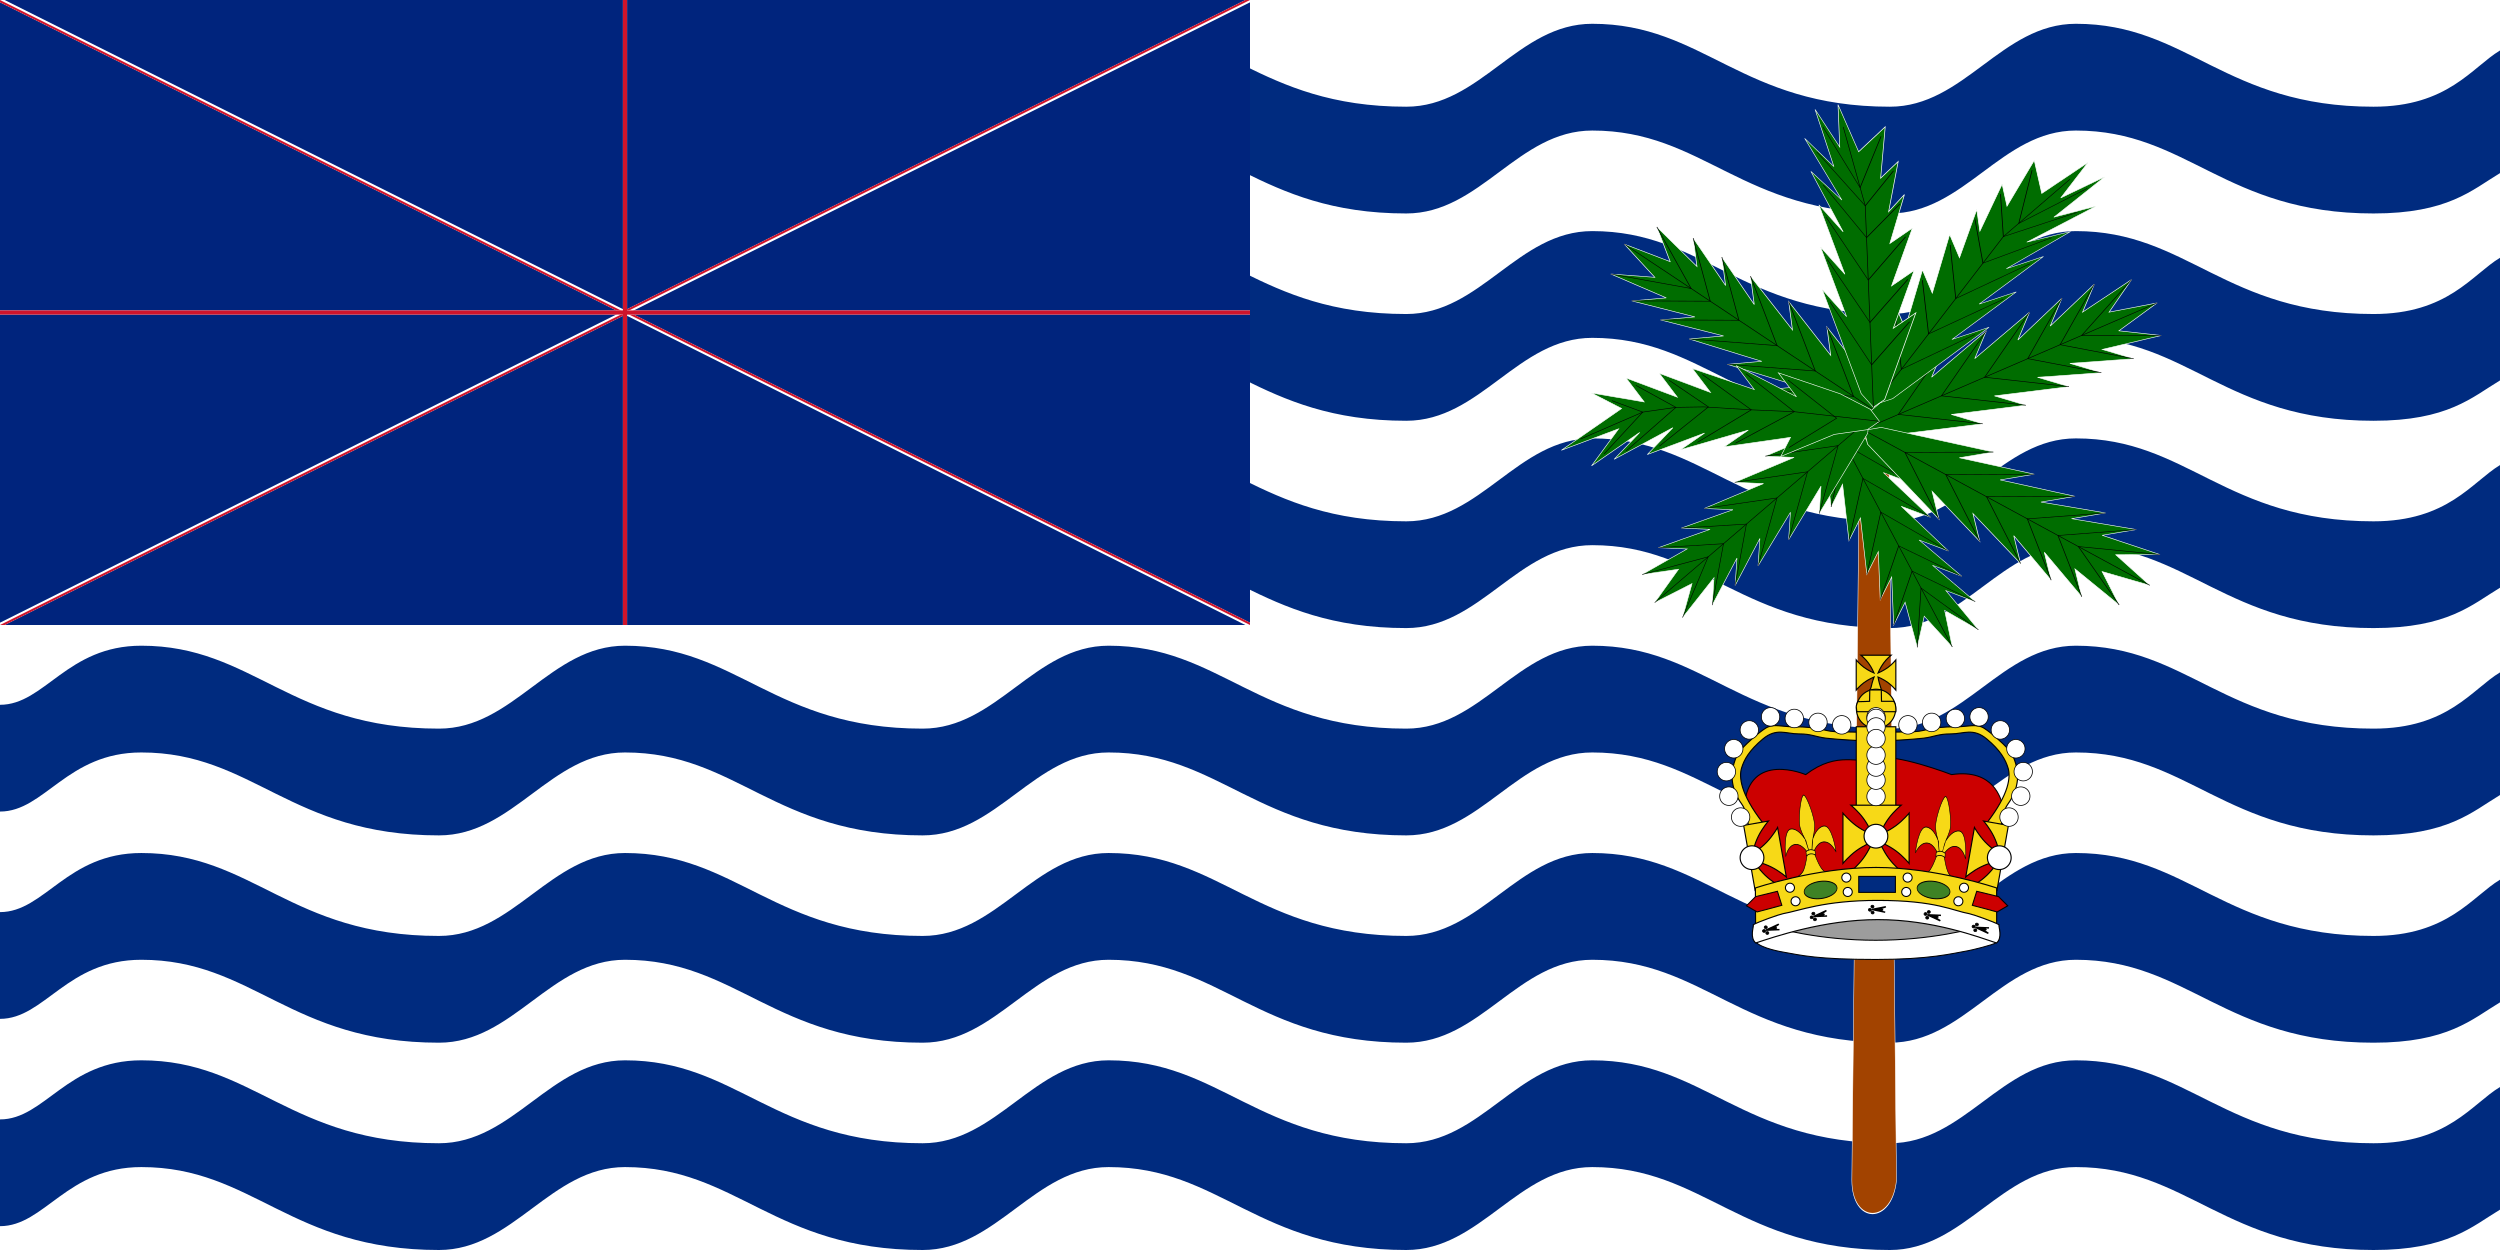 <?xml version="1.0" encoding="utf-8"?>
<svg xmlns:svg="http://www.w3.org/2000/svg" xmlns="http://www.w3.org/2000/svg" xmlns:xlink="http://www.w3.org/1999/xlink" width="600" height="300" viewBox="0 0 600 300">
<defs>
<clipPath id="cp">
<path d="M0 0V75H350V150H300zM300 0H150V200H0V150z"/>
</clipPath>
<clipPath id="cp2">
<rect width="300" height="150"/>
</clipPath>
</defs>
<rect fill="#FFF" width="600" height="300"/>
<path id="wave" fill="#002b7f" d="M600 260.881C593.277 264.926 587.501 274.379 569.64 274.379 533.929 274.379 524.999 254.477 498.213 254.477 480.357 254.477 471.428 274.379 453.572 274.379 417.857 274.379 408.929 254.477 382.143 254.477 364.286 254.477 355.357 274.379 337.5 274.379 301.786 274.379 292.857 254.477 266.072 254.477 248.214 254.477 239.286 274.379 221.429 274.379 185.715 274.379 176.786 254.477 150 254.477 132.142 254.477 123.214 274.379 105.357 274.379 69.643 274.379 60.714 254.477 33.929 254.477 16.071 254.477 10.714 268.659 0 268.659L0 294.28C10.714 294.28 16.071 280.099 33.929 280.099 60.714 280.099 69.643 300 105.357 300 123.214 300 132.142 280.099 150 280.099 176.785 280.099 185.715 300 221.429 300 239.286 300 248.214 280.099 266.072 280.099 292.857 280.099 301.786 300 337.5 300 355.357 300 364.286 280.099 382.143 280.099 408.929 280.099 417.857 300 453.572 300 471.428 300 480.357 280.099 498.213 280.099 524.999 280.099 533.929 300 569.64 300 587.501 300 593.277 294.36 600 290.316L600 260.881z"/>
<use transform="translate(0,-49.753)" xlink:href="#wave"/>
<use transform="translate(0,-99.507)" xlink:href="#wave"/>
<use transform="translate(0,-149.261)" xlink:href="#wave"/>
<use transform="translate(0,-199.014)" xlink:href="#wave"/>
<use transform="translate(0,-248.768)" xlink:href="#wave"/>
<rect fill="#FFF" width="300" height="152"/>
<g clip-path="url(#cp2)">
<rect width="300" height="150" fill="#00247d"/>
<path d="M0 0L300 150M300 0L0 150" stroke="#fff" strokeWidth="30"/>
<path d="M0 0L300 150M300 0L0 150" stroke="#cf142b" strokeWidth="20" clip-path="url(#cp)"/>
<path d="M150 0V200M0 75H350" stroke="#fff" strokeWidth="50"/>
<path d="M150 0V200M0 75H350" stroke="#cf142b" strokeWidth="30"/>
</g>
<g>
<g transform="matrix(0.605,0,0,0.605,0,-1.160721e-4)">
<path d="M814.961-301.181L797.244 407.48C797.244 444.778 877.341 444.778 885.827 407.48L868.11-301.181 814.961-301.181z" transform="matrix(0.2,0,0,0.475,575.166,274.565)" style="fill:#a24300;strokeWidth:6.935;stroke:#fff"/>
<g transform="matrix(0.725,0,0,0.623,202.064,41.434)">
<g transform="matrix(-0.315,0.105,-0.138,-0.303,1046.472,373.319)">
<g id="t3" style="fill:none;strokeWidth:1;stroke:#000">
<path d="M496.063 549.213L513.78 620.079 549.213 566.929 531.496 655.512 566.929 620.079 531.496 708.661 566.929 673.228 531.496 761.811 566.929 726.378 531.496 832.677 566.929 797.244 531.496 903.543 566.929 868.11 531.496 974.409 513.78 1027.56 496.063 1045.28 478.346 1027.56 460.63 974.409 425.197 868.11 460.63 903.543 425.197 797.244 460.63 832.677 425.197 726.378 460.63 761.811 425.197 673.228 460.63 708.661 425.197 620.079 460.63 655.512 442.913 566.929 478.346 620.079 496.063 549.213z" transform="translate(177.166,-224.052)" style="fill:#006d00;strokeWidth:8.25;stroke:#fff"/>
<path d="M496.063 549.213L496.063 1045.28" transform="translate(177.166,-224.052)"/>
<path d="M425.197 868.11L496.063 974.409 566.929 868.11" transform="translate(177.166,-224.052)"/>
<path d="M425.197 797.244L496.063 903.543 566.929 797.244" transform="translate(177.166,-224.052)"/>
<path d="M425.197 726.378L496.063 832.677 566.929 726.378" transform="translate(177.166,-224.052)"/>
<path d="M425.197 673.228L496.063 761.811 566.929 673.228" transform="translate(177.166,-224.052)"/>
<path d="M425.197 620.079L496.063 708.661 566.929 620.079" transform="translate(177.166,-224.052)"/>
<path d="M442.913 566.929L496.063 673.228 549.213 566.929" transform="translate(177.166,-224.052)"/>
</g>
</g>
<use xlink:href="#t3" transform="matrix(0.237,-0.282,0.295,0.228,354.567,204.654)"/>
<use xlink:href="#t3" transform="matrix(0.152,0.335,-0.333,0.167,907.539,-153.47)"/>
<use xlink:href="#t3" transform="matrix(-0.21,0.302,-0.315,-0.199,1141.363,167.58)"/>
<use xlink:href="#t3" transform="matrix(-0.208,-0.258,0.236,-0.235,689.986,567.277)"/>
<g transform="matrix(-0.362,-9.947167e-2,-0.21,0.318,1222.415,-24.229)">
<g id="t2" style="fill:none;strokeWidth:1;stroke:#000">
<path d="M460.63 549.213L489.273 620.079 531.496 566.929 521.312 655.512 549.212 620.079 531.496 708.661 556.745 673.228 531.496 761.811 566.929 726.378 531.496 832.677 566.929 797.244 531.496 903.543 566.929 868.11 531.496 974.409 513.78 1027.56 496.063 1045.28 478.346 1027.56 460.63 974.409 425.197 868.11 460.63 903.543 425.197 797.244 460.63 832.677 425.197 726.378 460.63 761.811 415.013 673.228 460.63 708.661 407.48 620.079 450.446 655.512 425.196 566.929 460.629 620.079 460.63 549.213z" transform="translate(283.465,-124.016)" style="fill:#006d00;strokeWidth:8.25;stroke:#fff"/>
<path d="M467.208 584.646L496.063 708.662 496.063 1045.28" transform="translate(283.465,-124.016)"/>
<path d="M436.23 885.827L496.063 974.409 556.745 885.827" transform="translate(283.465,-124.016)"/>
<path d="M434.533 814.961L496.063 903.543 556.745 814.961" transform="translate(283.465,-124.016)"/>
<path d="M435.381 744.095L496.063 832.677 555.896 744.095" transform="translate(283.465,-124.016)"/>
<path d="M432.835 690.945L496.063 761.811 549.212 690.945" transform="translate(283.465,-124.016)"/>
<path d="M425.197 637.796L496.063 708.661 541.469 637.796" transform="translate(283.465,-124.016)"/>
<path d="M436.124 593.238L489.274 680.124 524.601 584.646" transform="translate(283.465,-124.016)"/>
</g>
</g>
<use xlink:href="#t2" transform="matrix(0.361,0.104,1.321056e-2,0.381,452.761,-239.266)"/>
<g transform="matrix(4.613187e-2,-0.365,0.326,6.479648e-2,379.58,479.543)" style="fill:none;strokeWidth:1;stroke:#000">
<path d="M354.331 531.496L442.914 620.079 460.63 566.93 460.63 655.512 496.063 620.079 478.347 708.662 513.779 673.228 496.063 761.812 531.496 726.379 513.78 832.678 549.213 797.245 513.78 903.544 549.213 868.111 531.496 974.409 513.78 1027.56 496.063 1045.28 478.346 1027.56 460.63 974.409 407.48 892.115 442.914 903.544 407.481 797.245 442.914 832.678 389.764 726.379 425.197 761.812 372.047 673.228 425.197 708.662 354.331 620.079 407.48 655.512 336.614 584.646 407.48 620.079 354.331 531.496z" transform="translate(442.914,-42.966)" style="fill:#006d00;strokeWidth:8.25;stroke:#fff"/>
<path d="M378.962 560.015L442.914 655.512 460.63 708.662 469.489 753.867 478.347 832.678 487.662 903.544 496.063 1045.28" transform="translate(442.914,-42.966)"/>
<path d="M425.197 903.544L488.862 974.41 539.611 885.827" transform="translate(442.914,-42.966)"/>
<path d="M417.082 814.961L487.661 903.544 538.411 814.961" transform="translate(442.914,-42.966)"/>
<path d="M407.48 752.443L478.347 832.678 524.295 744.095" transform="translate(442.914,-42.966)"/>
<path d="M372.047 637.796L460.63 708.662 486.461 637.796" transform="translate(442.914,-42.966)"/>
<path d="M360.618 602.363L442.914 655.512 453.429 602.363" transform="translate(442.914,-42.966)"/>
<path d="M389.764 690.945L470.859 761.811 504.805 690.945" transform="translate(442.914,-42.966)"/>
</g>
</g>
</g>
<g transform="matrix(0.253,0,0,0.253,412,157.181)">
<path d="M52.504 257.674L151.04 239.994 253.682 257.674 206.056 277.475 118.195 278.89 52.504 257.674z" style="fill:#9d9d9d;strokeWidth:1.008;stroke:#000"/>
<path d="M151.789 98.445C134.566 104.432 115.487 90.02 84.43 113.539 84.43 113.539 30.286 90.376 26.173 143.91 26.008 146.077 34.743 159.133 35.959 158.2 42.763 152.976 32.729 163.272 32.729 164.76 32.729 166.26 33.727 167.093 34.064 167.754 34.395 168.421 35.227 169.419 35.393 172.248 35.558 175.076 29.256 182.792 31.919 185.62 34.576 188.449 34.741 196.604 34.741 198.931 34.741 201.257 36.407 207.747 37.57 209.082 38.733 210.41 40.729 213.735 40.729 216.563 40.729 219.392 41.892 227.21 41.39 229.2 40.894 231.196 44.384 233.694 47.55 234.692 50.709 235.69 91.485 236.398 148.712 235.4 205.945 234.402 225.04 243.457 248.686 234.857 252.341 233.529 253.008 230.535 252.678 228.869 252.341 227.21 252.678 221.89 253.676 220.555 254.674 219.227 261.329 208.58 259.994 206.584 261.25 205.45 270.583 211.974 264.639 206.148 263.115 204.655 265.492 188.932 266.312 185.62 267.139 182.302 268.408 176.071 269.933 174.914 271.465 173.757 267.335 169.426 267.628 168.644 267.926 167.856 269.039 165.415 270.59 164.303 270.59 164.303 273.475 150.776 271.696 144.127 269.929 137.472 263.426 107.544 222.834 113.539 222.834 113.539 168.494 92.639 151.789 98.445z" style="fill:#c00;strokeWidth:1.629;stroke:#000"/>
<g transform="translate(0,-2.600445e-4)">
<g transform="matrix(1.086,0,0,1.086,6.915,26.112)">
<g transform="matrix(0.497,-4.459677e-2,8.946727e-2,0.727,44.7,100.543)" strokeWidth="1.241">
<g id="t4">
<path d="M49.75 0.125C44.657 1.015 34.594 29.37 37.141 38.875 38.904 45.455 41.639 49.995 43.188 52.781 39.783 48.096 31.805 39.031 20.938 39.031 7.274 39.031 5.507 68.979 5.844 70.906 5.845 70.913 5.842 70.932 5.844 70.938 5.845 70.942 5.873 70.965 5.875 70.969 5.877 70.968 5.904 70.97 5.906 70.969 6.519 70.254 12.048 57.875 25.563 57.875 34.459 57.875 41.392 64.91 43.938 67.906 43.937 68.851 43.96 69.764 43.969 70.688 41.965 73.516 40.687 80.219 34.5 88.656 27.023 98.852 4.128 99.897 0.281 100 1.252 100 37.806 100 49.813 100 49.86 100 49.922 100.003 49.969 100 49.991 100.002 50.009 99.999 50.031 100 50.078 100.003 50.14 100 50.188 100 62.194 100 98.748 100 99.719 100 95.872 99.897 72.539 98.852 65.063 88.656 58.875 80.219 58.035 73.516 56.031 70.688 56.04 69.764 56.063 68.851 56.063 67.906 58.608 64.91 65.541 57.875 74.438 57.875 87.952 57.875 93.481 70.254 94.094 70.969 94.096 70.97 94.123 70.968 94.125 70.969 94.127 70.965 94.155 70.942 94.156 70.938 94.158 70.932 94.155 70.913 94.156 70.906 94.493 68.979 92.726 39.031 79.063 39.031 68.195 39.031 60.217 48.096 56.813 52.781 58.361 49.995 61.103 44.206 62.531 38.875 65.118 29.219 55.091 0.132 50 0.125 49.92 0.125 49.831 0.111 49.75 0.125zM43.313 52.969C43.665 53.459 43.975 53.881 44.219 54.25 44.224 54.258 44.76 57.227 44.766 57.234 44.763 57.298 47.393 67.42 47.39 67.484 47.126 67.092 43.653 53.569 43.313 52.969zM56.688 52.969C56.347 53.569 52.655 67.092 52.391 67.484 52.388 67.42 55.784 54.345 55.781 54.281 55.781 54.271 55.344 57.245 55.344 57.234 55.588 56.865 56.335 53.459 56.688 52.969z" style="fill:#f7d917;strokeWidth:1.241;stroke:#000"/>
<path d="M42 67.578C42 67.578 46 65.719 50 65.719 54 65.719 58 67.578 58 67.578L58 72.531C58 72.531 54 70.672 50 70.672 46 70.672 42 72.531 42 72.531L42 67.578z" style="fill:#f7d917;strokeWidth:1.241;stroke:#000"/>
</g>
</g>
<use xlink:href="#t4" transform="matrix(0.495,5.970303e-2,-6.359282e-2,0.729,168.919,96.59)"/>
<g style="fill:#f7d917;strokeWidth:0.715;stroke:#000">
<path d="M24.308 134.56L33.998 122.746C33.998 122.746 34.901 123.914 33.998 122.746 14.132 97.065 13.127 82.331 15.363 74.87 17.599 67.409 22.072 59.326 33.998 49.377 45.924 39.429 54.154 44.958 65.334 44.958 76.515 44.958 79.497 47.445 89.186 48.689 98.876 49.932 124.964 51.176 124.964 51.176L124.964 44.336C124.964 44.336 125.993 44.528 124.964 44.336 113.446 42.189 98.876 44.336 89.186 41.849 79.497 39.362 71.297 38.741 60.862 38.741 50.427 38.741 42.942 35.698 36.234 40.051 29.525 44.403 21.326 51.864 15.363 58.082 9.4 64.3 6.419 76.735 7.164 84.818 7.91 92.901 10.891 99.741 15.363 105.958 19.836 112.176 19.09 117.15 20.581 121.502 22.072 125.855 24.308 135.181 24.308 134.56z"/>
<path d="M239.255 134.56L229.565 122.746C229.565 122.746 228.661 123.914 229.565 122.746 249.43 97.065 250.435 82.331 248.199 74.87 245.963 67.409 241.491 59.326 229.565 49.377 217.639 39.429 209.409 44.958 198.228 44.958 187.047 44.958 184.066 47.445 174.376 48.689 164.686 49.932 138.598 51.176 138.598 51.176L138.598 44.336C138.598 44.336 137.569 44.528 138.598 44.336 150.117 42.189 164.686 44.336 174.376 41.849 184.066 39.362 192.265 38.741 202.7 38.741 213.136 38.741 220.62 35.698 227.329 40.051 234.037 44.403 242.236 51.864 248.199 58.082 254.162 64.3 257.144 76.735 256.398 84.818 255.653 92.901 252.671 99.741 248.199 105.958 243.727 112.176 244.472 117.15 242.982 121.502 241.491 125.855 239.255 135.181 239.255 134.56z"/>
<rect width="34.563" height="70.894" x="115.553" y="38.701" style="strokeWidth:0.835"/>
</g>
<g transform="translate(0,-8)" style="fill:#f7d917;strokeWidth:0.5;stroke:#000">
<path d="M119.684-15.799C119.684-15.799 123.404-12.771 126.259-8.877 129.115-4.984 131.105-0.225 131.105-0.225 131.105-0.225 126.346-2.215 122.453-5.071 118.559-7.926 115.531-11.646 115.531-11.646L115.531 14.656C115.531 14.656 118.559 10.936 122.453 8.081 126.346 5.225 131.105 3.235 131.105 3.235 131.105 3.235 129.571 7.162 128.581 11.888 127.69 16.138 120.398 25.952 120.398 25.952L141.701 27.381C141.701 27.381 138.159 16.138 136.732 11.888 135.196 7.31 134.565 3.235 134.565 3.235 134.565 3.235 139.324 5.225 143.218 8.081 147.111 10.936 150.139 14.656 150.139 14.656L150.139-11.646C150.139-11.646 147.111-7.926 143.218-5.071 139.324-2.215 134.565-0.225 134.565-0.225 134.565-0.225 136.555-4.984 139.411-8.877 142.266-12.771 145.986-15.799 145.986-15.799L119.684-15.799z"/>
<path d="M150 23.076A17.143 17.143 0 1 1 115.714 23.076 17.143 17.143 0 1 1 150 23.076z" transform="translate(-2.209282e-2,8)"/>
<path d="M116.074 33.535L150.176 33.535C150.176 33.535 150.67 26.939 148.202 24.471 145.823 24.471 137.608 24.471 137.608 24.471L137.429 14.583 133.484 14.583 127.387 14.583 127.208 24.471C127.208 24.471 120.081 24.828 116.798 24.828 115.309 28.869 115.538 29.209 115.538 29.209L116.074 33.535z"/>
</g>
<g style="fill:#f7d917;strokeWidth:0.75;stroke:#000">
<path d="M110.877 107.221C110.877 107.221 117.089 112.277 121.856 118.778 126.623 125.279 129.946 133.224 129.946 133.224 129.946 133.224 122 129.901 115.5 125.134 108.999 120.367 103.943 114.155 103.943 114.155L103.943 158.071C103.943 158.071 108.999 151.86 115.5 147.092 122 142.325 129.946 139.002 129.946 139.002 129.946 139.002 126.623 146.948 121.856 153.449 117.089 159.949 110.877 165.006 110.877 165.006L154.793 165.006C154.793 165.006 148.581 159.949 143.814 153.449 139.047 146.948 135.724 139.002 135.724 139.002 135.724 139.002 143.67 142.325 150.17 147.092 156.671 151.86 161.727 158.071 161.727 158.071L161.727 114.155C161.727 114.155 156.671 120.367 150.17 125.134 143.67 129.901 135.724 133.224 135.724 133.224 135.724 133.224 139.047 125.279 143.814 118.778 148.581 112.277 154.793 107.221 154.793 107.221L110.877 107.221z"/>
<path d="M27.24 181.78L48.865 177.967C48.865 177.967 41.87 174.066 36.046 168.492 30.222 162.918 25.57 155.67 25.57 155.67 25.57 155.67 33.972 157.562 41.202 161.128 48.432 164.694 54.49 169.934 54.49 169.934L46.864 126.685C46.864 126.685 42.963 133.68 37.389 139.504 31.815 145.328 24.567 149.979 24.567 149.979 24.567 149.979 26.459 141.578 30.025 134.348 33.591 127.118 38.831 121.06 38.831 121.06L17.206 124.873 27.24 181.78z"/>
<path d="M226.839 121.06C226.839 121.06 232.079 127.118 235.645 134.348 239.211 141.578 241.103 149.979 241.103 149.979 241.103 149.979 233.855 145.328 228.281 139.504 222.707 133.68 218.806 126.685 218.806 126.685L211.18 169.934C211.18 169.934 217.238 164.694 224.468 161.128 231.698 157.562 240.1 155.67 240.1 155.67 240.1 155.67 235.448 162.918 229.624 168.492 223.801 174.066 216.805 177.967 216.805 177.967L238.43 181.78 248.464 124.873 226.839 121.06z"/>
<path d="M27.464 179.533L27.614 211.039C27.614 211.039 80.262 193.111 132.91 193.111 185.558 193.111 238.206 211.039 238.206 211.039L238.206 179.533C238.206 179.533 185.521 161.604 132.835 161.604 80.149 161.604 27.464 179.533 27.464 179.533z"/>
</g>
<g fill="#FFF" store-width="1.5" stroke="#000">
<g transform="matrix(0.661,0,0,0.661,21.246,-360.321)">
<path id="c3" d="M2.02 723.052A12.122 12.122 0 1 1-22.223 723.052 12.122 12.122 0 1 1 2.02 723.052z"/>
</g>
<use xlink:href="#c3" transform="matrix(0.661,0,0,0.661,10.965,-378.602)"/>
<use xlink:href="#c3" transform="matrix(0.661,0,0,0.661,8.822,-400.03)"/>
<use xlink:href="#c3" transform="matrix(0.661,0,0,0.661,15.251,-420.03)"/>
<use xlink:href="#c3" transform="matrix(0.661,0,0,0.661,28.822,-436.459)"/>
<use xlink:href="#c3" transform="matrix(0.661,0,0,0.661,47.394,-447.887)"/>
<use xlink:href="#c3" transform="matrix(0.661,0,0,0.661,68.108,-446.459)"/>
<use xlink:href="#c3" transform="matrix(0.661,0,0,0.661,88.822,-443.03)"/>
<use xlink:href="#c3" transform="matrix(0.661,0,0,0.661,109.537,-440.887)"/>
<use xlink:href="#c3" transform="matrix(-0.661,0,0,0.661,242.316,-360.321)"/>
<use xlink:href="#c3" transform="matrix(-0.661,0,0,0.661,252.597,-378.602)"/>
<use xlink:href="#c3" transform="matrix(-0.661,0,0,0.661,254.74,-400.03)"/>
<use xlink:href="#c3" transform="matrix(-0.661,0,0,0.661,248.312,-420.03)"/>
<use xlink:href="#c3" transform="matrix(-0.661,0,0,0.661,234.74,-436.459)"/>
<use xlink:href="#c3" transform="matrix(-0.661,0,0,0.661,216.169,-447.887)"/>
<use xlink:href="#c3" transform="matrix(-0.661,0,0,0.661,195.454,-446.459)"/>
<use xlink:href="#c3" transform="matrix(-0.661,0,0,0.661,174.74,-443.03)"/>
<use xlink:href="#c3" transform="matrix(-0.661,0,0,0.661,154.026,-440.887)"/>
<g transform="translate(1.04,0)">
<use xlink:href="#c3" transform="matrix(0.661,0,0,0.661,138.474,-378.321)"/>
<use xlink:href="#c3" transform="matrix(0.661,0,0,0.661,138.474,-392.602)"/>
<use xlink:href="#c3" transform="matrix(0.661,0,0,0.661,138.474,-404.03)"/>
<use xlink:href="#c3" transform="matrix(0.661,0,0,0.661,138.474,-414.459)"/>
<use xlink:href="#c3" transform="matrix(0.661,0,0,0.661,138.474,-447.887)"/>
<use xlink:href="#c3" transform="matrix(0.661,0,0,0.661,138.474,-446.459)"/>
<use xlink:href="#c3" transform="matrix(0.661,0,0,0.661,138.474,-439.03)"/>
<use xlink:href="#c3" transform="matrix(0.661,0,0,0.661,138.474,-428.887)"/>
</g>
</g>
<g fill="#FFF" stroke="#000">
<g transform="translate(-0.457,-2)">
<path id="circle1" d="M143.571 136.291A10.357 10.357 0 1 1 122.857 136.291 10.357 10.357 0 1 1 143.571 136.291z"/>
</g>
<use xlink:href="#circle1" transform="translate(-108.714,16.786)"/>
<use xlink:href="#circle1" transform="translate(107.286,16.786)"/>
</g>
</g>
<rect width="34.762" height="15.153" x="134.791" y="210.096" style="fill:#002b7f;strokeWidth:0.841;stroke:#000"/>
<path d="M16.043 233.111A22.995 8.556 0 1 1-29.947 233.111 22.995 8.556 0 1 1 16.043 233.111z" transform="matrix(-0.678,-6.882792e-2,2.382547e-2,0.958,195.477,-0.83)" style="fill:#3e8225;strokeWidth:1.5;stroke:#000"/>
<path d="M36.937 229.285L28.228 237.994 38.329 243.826 61.822 237.532 57.635 224.228 36.937 229.285z" style="fill:#c00;strokeWidth:1.086;stroke:#000"/>
<path d="M267.406 229.285L276.116 237.994 266.014 243.826 242.521 237.532 246.708 224.228 267.406 229.285z" style="fill:#c00;strokeWidth:1.086;stroke:#000"/>
<path d="M16.043 233.111A22.995 8.556 0 1 1-29.947 233.111 22.995 8.556 0 1 1 16.043 233.111z" transform="matrix(0.678,-6.882792e-2,-2.382547e-2,0.958,108.867,-0.83)" style="fill:#3e8225;strokeWidth:1.5;stroke:#000"/>
<g fill="#FFF" store-width="0.7" stroke="#000">
<g transform="translate(1.07,-3.476)">
<path id="c2" d="M126.203 214.704A4.278 4.278 0 1 1 117.647 214.704 4.278 4.278 0 1 1 126.203 214.704z"/>
</g>
<use xlink:href="#c2" transform="translate(2.406,10.16)"/>
<use xlink:href="#c2" transform="translate(-52.406,6.15)"/>
<use xlink:href="#c2" transform="translate(-47.059,18.984)"/>
<use xlink:href="#c2" transform="matrix(-1,0,0,1,303.075,-3.476)"/>
<use xlink:href="#c2" transform="matrix(-1,0,0,1,301.738,10.16)"/>
<use xlink:href="#c2" transform="matrix(-1,0,0,1,356.551,6.15)"/>
<use xlink:href="#c2" transform="matrix(-1,0,0,1,351.203,18.984)"/>
</g>
</g>
<g transform="translate(0,-2.600445e-4)">
<path d="M238.538 280.603C241.805 280.036 261.515 275.35 265.665 272.843 262.987 268.015 258.181 264.238 261.921 265.825 263.935 266.68 265.528 260.026 259.682 254.94 242.709 260.507 202.002 270.679 150.853 270.679 98.509 270.679 57.291 259.972 40.318 254.406 34.472 259.492 36.293 265.27 35.94 267.429 35.937 267.446 35.943 270.154 37.009 272.308 42.763 278.559 61.403 281.64 64.671 282.208 80.023 284.874 95.376 288.905 150.819 288.905 202.108 288.905 223.185 283.27 238.538 280.603z" style="fill:#fff;strokeWidth:1.714;stroke:#000"/>
<g transform="matrix(1.086,0,0,1.086,-81.341,-69.111)">
<path d="M132.906 289.655C129.897 290.178 110.759 296.956 106.938 299.265 106.941 299.279 106.935 299.31 106.938 299.326 107.263 301.314 103.616 310.577 109 315.261 124.632 310.134 168.525 294.855 215.634 294.855 263.843 294.855 303.774 310.134 319.406 315.261 324.79 310.577 321.143 301.314 321.469 299.326 321.472 299.31 321.465 299.279 321.469 299.265 317.647 296.956 298.509 290.178 295.5 289.655 281.36 287.2 266.728 278.069 215.665 278.069 168.428 278.069 147.046 287.2 132.906 289.655z" style="fill:#fff;strokeWidth:1.578;stroke:#000"/>
<g transform="matrix(1.384,-0.143,0.156,1.268,-86.626,-64.755)">
<g id="t1" fill="#000" store-width="1.6" stroke="#000">
<g transform="matrix(0.5,0,0,0.5,56.864,150.901)">
<path id="a1" d="M115.508 301.56A1.872 1.872 0 1 1 111.765 301.56 1.872 1.872 0 1 1 115.508 301.56z"/>
</g>
<use xlink:href="#a1" transform="matrix(0.5,0,0,0.5,55.527,153.307)"/>
<use xlink:href="#a1" transform="matrix(0.5,0,0,0.5,57.398,154.911)"/>
<path strokeWidth="1" d="M113.518 303.669L122.044 300.503 117.859 302.895 120.545 302.812 118.053 303.98 122.054 304.255 113.518 303.669z"/>
</g>
</g>
<use xlink:href="#t1" transform="matrix(1.384,-0.143,0.156,1.268,-45.032,-76.658)"/>
<use xlink:href="#t1" transform="matrix(1.378,0.192,-0.152,1.268,100.17,-120.859)"/>
<use xlink:href="#t1" transform="matrix(1.384,0.143,0.156,-1.268,54.434,659.458)"/>
<use xlink:href="#t1" transform="matrix(1.384,0.143,0.156,-1.268,96.412,670.42)"/>
</g>
</g>
</g>
</g>
</svg>